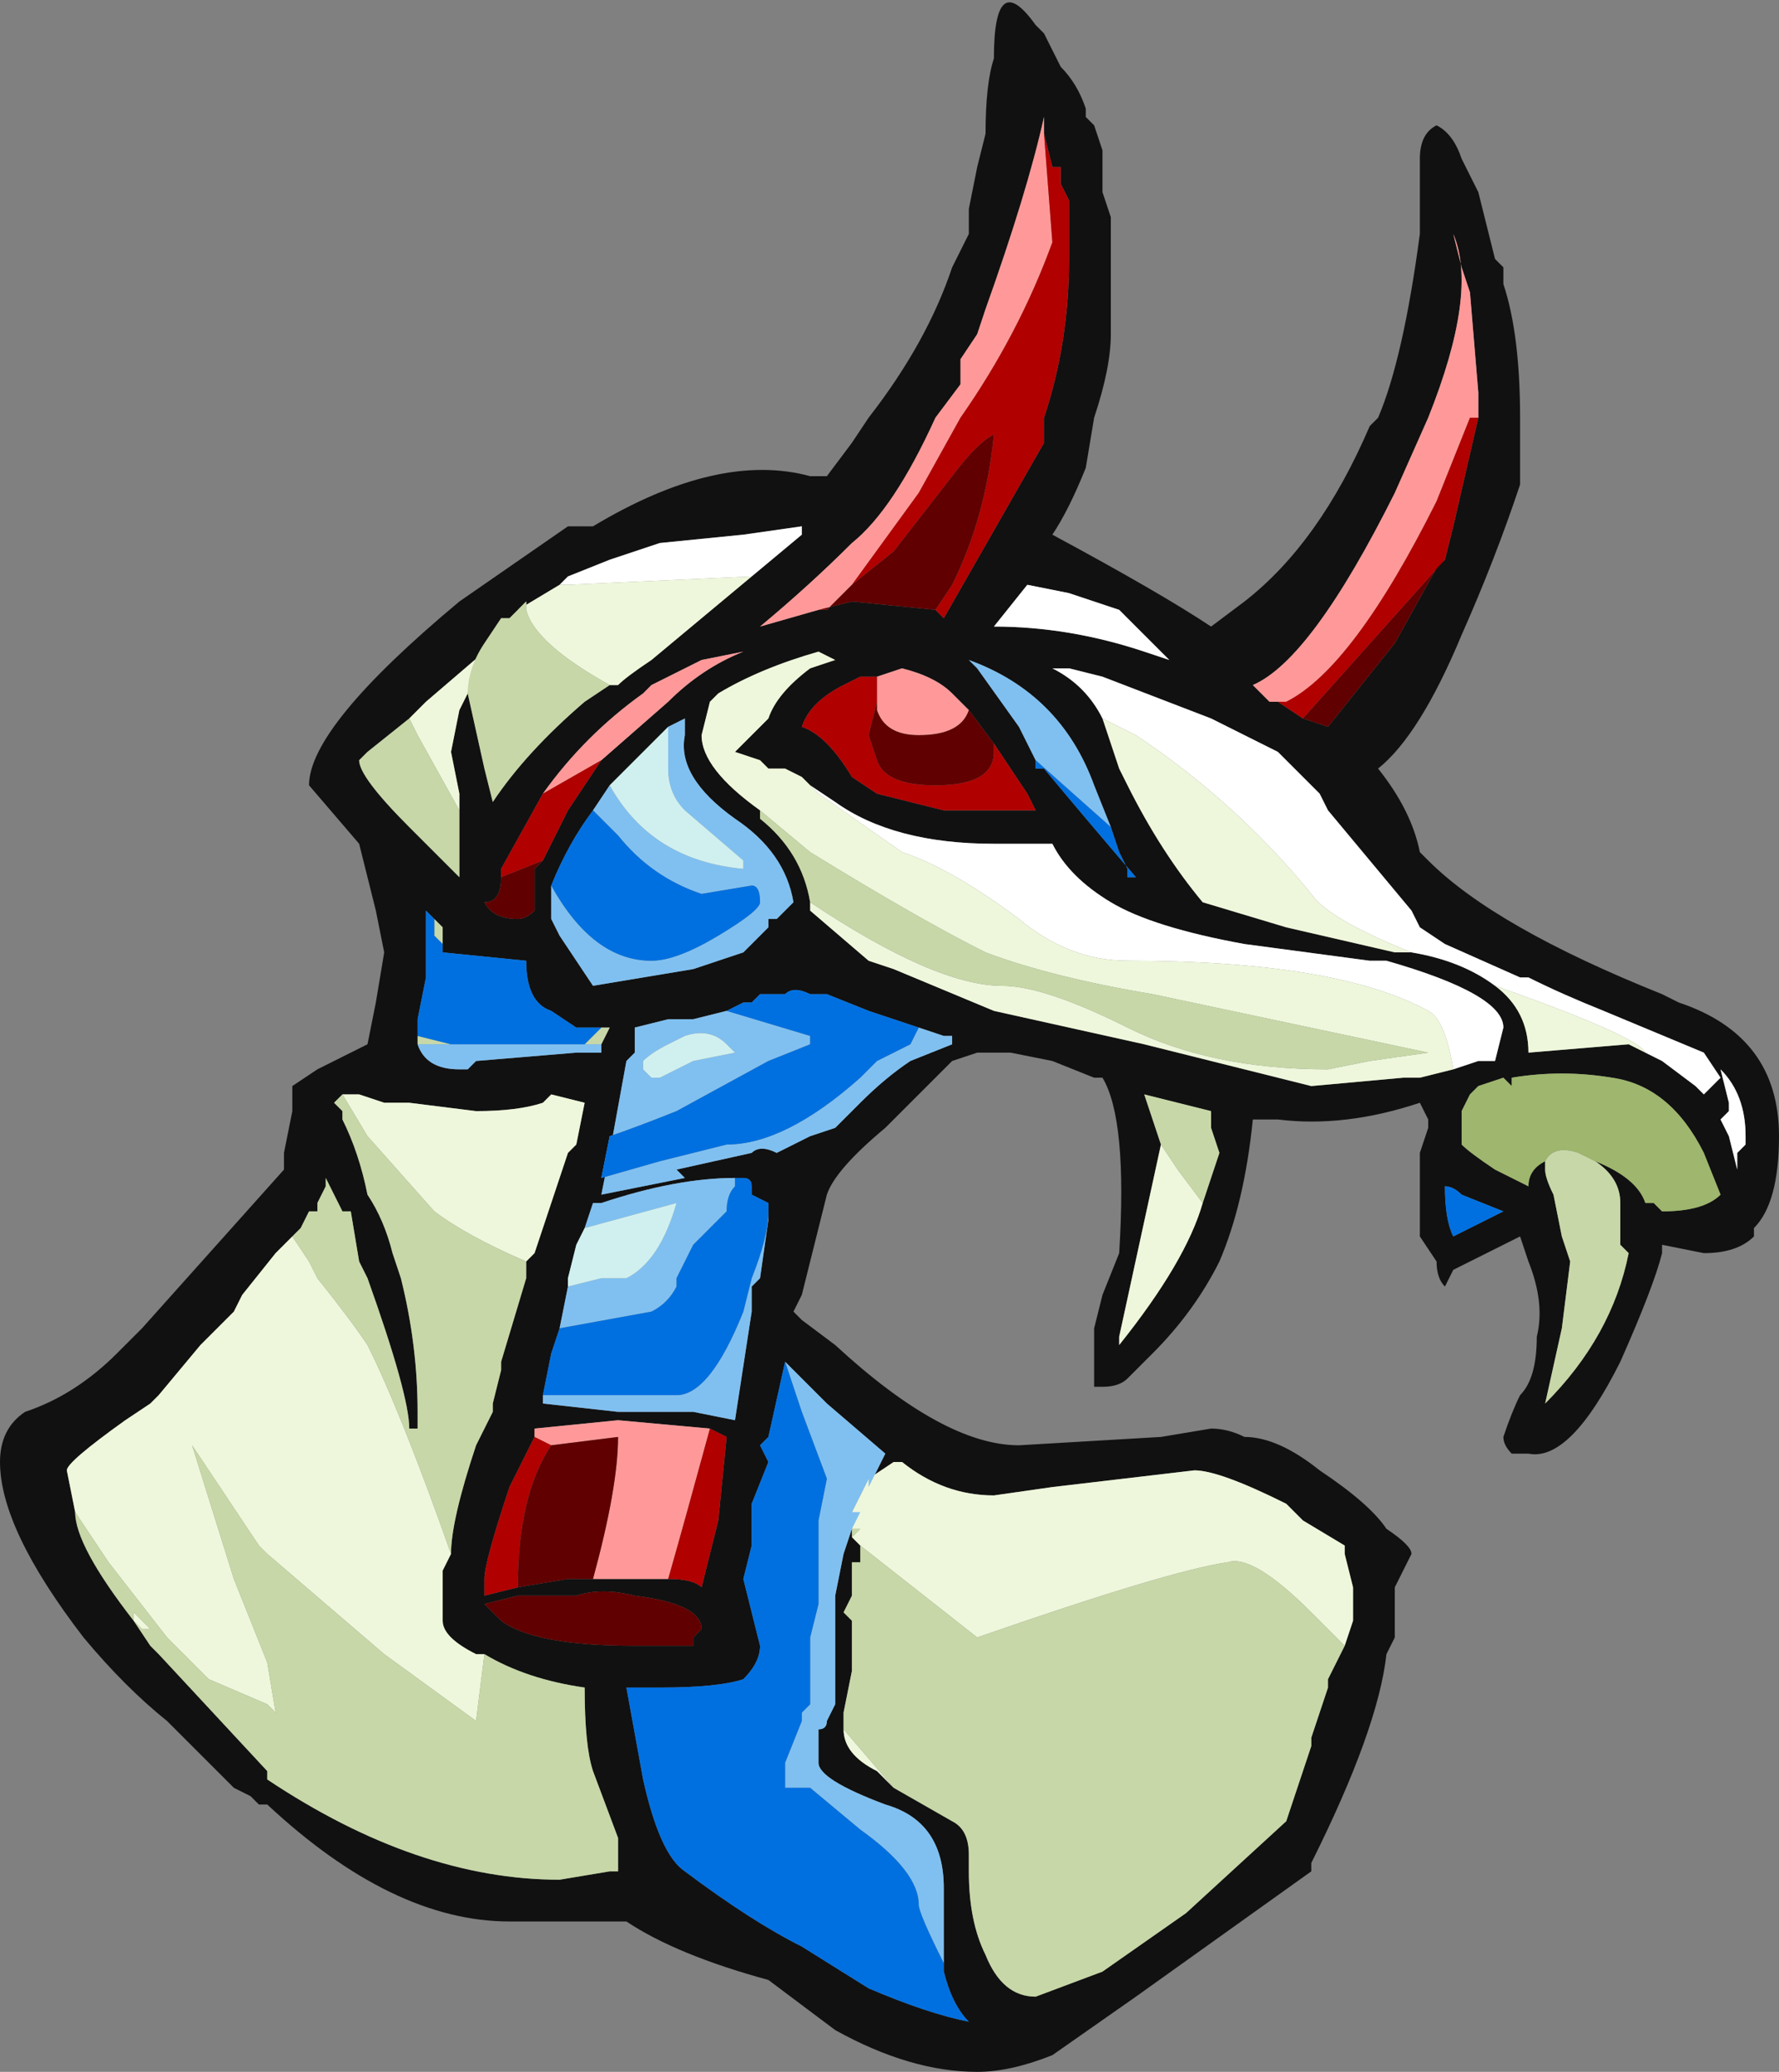 <?xml version="1.0" encoding="UTF-8" standalone="no"?>
<svg xmlns:ffdec="https://www.free-decompiler.com/flash" xmlns:xlink="http://www.w3.org/1999/xlink" ffdec:objectType="frame" height="86.8px" width="74.55px" xmlns="http://www.w3.org/2000/svg">
  <rect width="100%" height="100%" fill="#808080" stroke="none"/>
  <g transform="matrix(1.0, 0.0, 0.0, 1.0, 39.55, 44.8)">
    <use ffdec:characterId="2180" height="12.4" transform="matrix(7.0, 0.0, 0.0, 7.0, -39.55, -44.8)" width="10.65" xlink:href="#shape0"/>
  </g>
  <defs>
    <g id="shape0" transform="matrix(1.0, 0.0, 0.0, 1.0, 5.65, 6.4)">
      <path d="M-3.15 -0.15 L-3.45 -0.15 -3.4 -0.4 -3.35 -0.7 -3.4 -0.95 -3.5 -1.35 -3.8 -1.7 Q-3.8 -2.05 -2.9 -2.8 L-2.25 -3.25 -2.1 -3.25 Q-1.35 -3.7 -0.8 -3.55 L-0.7 -3.55 -0.55 -3.75 -0.45 -3.9 Q-0.1 -4.35 0.05 -4.8 L0.15 -5.0 0.15 -5.15 0.2 -5.4 0.25 -5.6 Q0.25 -5.9 0.3 -6.05 0.3 -6.6 0.55 -6.25 L0.6 -6.2 Q0.65 -6.1 0.7 -6.0 0.8 -5.9 0.85 -5.75 L0.85 -5.7 0.9 -5.65 0.95 -5.5 0.95 -5.25 1.0 -5.1 1.0 -4.4 Q1.0 -4.2 0.9 -3.9 L0.85 -3.6 Q0.75 -3.35 0.65 -3.2 1.3 -2.85 1.6 -2.65 L1.8 -2.8 Q2.25 -3.15 2.55 -3.85 L2.6 -3.9 Q2.75 -4.25 2.85 -5.0 L2.85 -5.25 Q2.85 -5.35 2.85 -5.4 L2.85 -5.45 Q2.85 -5.6 2.95 -5.65 3.05 -5.6 3.1 -5.45 L3.2 -5.25 3.3 -4.85 3.35 -4.8 3.35 -4.7 Q3.45 -4.4 3.45 -3.9 L3.45 -3.5 Q3.3 -3.05 3.1 -2.6 2.85 -2.0 2.6 -1.8 2.8 -1.55 2.85 -1.3 L2.9 -1.25 Q3.3 -0.85 4.3 -0.45 L4.4 -0.4 Q4.7 -0.3 4.85 -0.1 5.0 0.1 5.0 0.4 5.0 0.8 4.85 0.95 L4.85 1.0 Q4.75 1.1 4.55 1.1 L4.3 1.05 4.3 1.1 Q4.25 1.3 4.05 1.75 3.75 2.35 3.5 2.3 L3.4 2.3 Q3.35 2.25 3.35 2.2 3.4 2.05 3.45 1.95 3.55 1.85 3.55 1.6 3.6 1.4 3.5 1.15 L3.45 1.0 3.05 1.2 3.0 1.3 Q2.95 1.25 2.95 1.15 L2.85 1.0 2.85 0.5 2.9 0.35 2.9 0.3 2.85 0.2 Q2.4 0.35 2.0 0.3 L1.85 0.3 Q1.8 0.8 1.65 1.15 1.5 1.45 1.25 1.7 L1.1 1.85 Q1.05 1.9 0.95 1.9 L0.9 1.9 0.9 1.55 0.95 1.35 1.05 1.1 Q1.1 0.3 0.95 0.05 L0.9 0.05 0.65 -0.05 0.4 -0.1 0.2 -0.1 0.05 -0.05 -0.35 0.35 Q-0.65 0.6 -0.7 0.75 L-0.85 1.35 -0.9 1.45 -0.85 1.5 -0.65 1.65 Q0.0 2.25 0.45 2.25 L1.3 2.2 1.6 2.15 Q1.7 2.15 1.8 2.2 2.0 2.2 2.25 2.4 2.55 2.6 2.65 2.75 2.8 2.85 2.8 2.9 L2.7 3.1 2.7 3.4 2.65 3.5 Q2.6 3.95 2.2 4.75 L2.2 4.8 1.15 5.55 0.65 5.9 Q0.4 6.0 0.2 6.0 -0.2 6.0 -0.65 5.75 L-1.05 5.45 Q-1.6 5.3 -1.9 5.1 L-2.6 5.1 Q-3.3 5.1 -4.05 4.4 L-4.1 4.4 -4.15 4.35 -4.25 4.3 -4.65 3.9 Q-4.9 3.7 -5.15 3.4 -5.65 2.75 -5.65 2.35 -5.65 2.15 -5.5 2.05 -5.2 1.95 -4.95 1.7 L-4.8 1.55 -3.95 0.6 -3.95 0.5 -3.9 0.25 -3.9 0.1 -3.75 0.0 -3.45 -0.15 -3.15 -0.15 Q-3.1 0.0 -2.9 0.0 L-2.85 0.0 -2.8 -0.05 -2.2 -0.1 -2.05 -0.1 -2.05 -0.15 -1.85 -0.15 -2.05 -0.15 -2.0 -0.25 -2.05 -0.25 -2.2 -0.25 -2.35 -0.35 Q-2.5 -0.4 -2.5 -0.65 L-3.0 -0.7 -3.0 -0.75 -3.0 -0.85 -3.05 -0.9 -3.1 -0.95 -3.1 -0.55 -3.15 -0.3 -3.15 -0.2 -3.15 -0.15 M0.05 -0.15 L0.05 -0.15 0.05 -0.2 0.0 -0.2 -0.15 -0.25 -0.45 -0.35 -0.7 -0.45 -0.8 -0.45 Q-0.9 -0.5 -0.95 -0.45 L-1.1 -0.45 -1.15 -0.4 -1.2 -0.4 -1.3 -0.35 -1.5 -0.3 -1.65 -0.3 -1.85 -0.25 -1.85 -0.15 -1.85 -0.1 -1.9 -0.05 -2.0 0.5 -2.05 0.75 -1.55 0.65 -1.6 0.6 -1.15 0.5 Q-1.1 0.45 -1.0 0.5 L-0.8 0.4 -0.65 0.35 -0.5 0.2 Q-0.35 0.05 -0.2 -0.05 L0.05 -0.15 M3.2 -3.9 L3.2 -4.05 3.15 -4.65 3.1 -4.8 3.05 -5.0 Q3.2 -4.65 2.9 -3.9 L2.7 -3.45 Q2.2 -2.45 1.85 -2.3 L1.95 -2.2 2.0 -2.2 2.15 -2.1 2.3 -2.05 2.7 -2.55 2.95 -3.0 3.0 -3.05 3.05 -3.25 3.2 -3.9 M0.6 -5.6 L0.6 -5.7 Q0.5 -5.25 0.25 -4.55 L0.2 -4.4 0.1 -4.25 0.1 -4.1 -0.05 -3.9 Q-0.3 -3.35 -0.55 -3.15 -0.8 -2.9 -1.1 -2.65 L-0.75 -2.75 -0.55 -2.8 -0.05 -2.75 0.0 -2.7 0.6 -3.75 0.6 -3.9 Q0.75 -4.35 0.75 -4.85 L0.75 -5.2 0.7 -5.3 0.7 -5.4 0.65 -5.4 0.6 -5.6 M4.3 -0.05 L4.5 0.1 4.55 0.15 4.65 0.05 4.55 -0.1 3.95 -0.35 Q3.7 -0.45 3.5 -0.55 L3.45 -0.55 3.0 -0.75 2.85 -0.85 2.8 -0.95 2.3 -1.55 2.25 -1.65 2.0 -1.9 1.6 -2.1 0.95 -2.35 0.75 -2.4 0.65 -2.4 Q0.85 -2.3 0.95 -2.1 L1.05 -1.8 1.1 -1.7 Q1.3 -1.3 1.55 -1.0 L2.05 -0.85 2.7 -0.7 2.8 -0.7 Q3.1 -0.65 3.3 -0.5 3.5 -0.35 3.5 -0.1 L4.1 -0.15 4.3 -0.05 M0.75 -2.85 L0.5 -2.9 0.3 -2.65 Q0.75 -2.65 1.2 -2.5 L1.35 -2.45 1.05 -2.75 0.75 -2.85 M1.0 -1.45 L0.9 -1.7 Q0.7 -2.25 0.15 -2.45 L0.2 -2.4 0.45 -2.05 0.55 -1.85 0.55 -1.8 0.6 -1.8 Q0.85 -1.5 1.15 -1.15 L1.1 -1.15 1.1 -1.2 1.05 -1.3 1.0 -1.45 M-0.4 -2.35 L-0.5 -2.35 -0.6 -2.3 Q-0.8 -2.2 -0.85 -2.05 -0.7 -2.0 -0.55 -1.75 L-0.4 -1.65 0.0 -1.55 0.55 -1.55 0.5 -1.65 0.3 -1.95 0.15 -2.15 0.05 -2.25 Q-0.05 -2.35 -0.25 -2.4 L-0.4 -2.35 M3.05 0.0 L3.2 -0.05 3.3 -0.05 3.35 -0.25 Q3.35 -0.45 2.65 -0.65 L2.55 -0.65 1.8 -0.75 Q1.25 -0.85 1.0 -1.0 0.75 -1.15 0.65 -1.35 L0.3 -1.35 Q-0.3 -1.35 -0.65 -1.6 L-0.8 -1.7 -0.85 -1.75 -0.95 -1.8 -1.05 -1.8 -1.1 -1.85 -1.25 -1.9 -1.05 -2.1 Q-1.0 -2.25 -0.8 -2.4 L-0.65 -2.45 -0.75 -2.5 Q-1.1 -2.4 -1.35 -2.25 L-1.4 -2.2 -1.45 -2.0 Q-1.45 -1.8 -1.1 -1.55 L-1.1 -1.5 Q-0.85 -1.3 -0.8 -1.0 L-0.8 -0.95 -0.45 -0.65 -0.3 -0.6 0.3 -0.35 1.2 -0.15 2.2 0.1 2.75 0.05 2.85 0.05 3.05 0.0 M-2.9 -1.55 L-2.9 -1.65 -2.95 -1.9 -2.9 -2.15 -2.85 -2.25 Q-2.8 -2.45 -2.75 -2.5 L-3.1 -2.2 -3.2 -2.1 -3.45 -1.9 -3.5 -1.85 Q-3.5 -1.75 -3.2 -1.45 L-2.9 -1.15 -2.9 -1.55 M-1.15 -2.95 L-0.85 -3.2 -0.85 -3.25 -1.2 -3.2 -1.7 -3.15 -2.0 -3.05 -2.25 -2.95 -2.3 -2.9 -2.55 -2.75 -2.6 -2.7 -2.65 -2.7 -2.75 -2.55 Q-2.85 -2.4 -2.85 -2.25 L-2.75 -1.8 -2.7 -1.6 Q-2.5 -1.9 -2.15 -2.2 L-2.0 -2.3 -1.95 -2.3 Q-1.9 -2.35 -1.75 -2.45 L-1.15 -2.95 M-2.05 -1.85 L-1.65 -2.2 Q-1.45 -2.4 -1.2 -2.5 L-1.45 -2.45 -1.75 -2.3 -1.8 -2.25 Q-2.15 -2.0 -2.4 -1.65 L-2.65 -1.2 -2.65 -1.15 Q-2.65 -1.0 -2.75 -1.0 -2.7 -0.9 -2.55 -0.9 -2.5 -0.9 -2.45 -0.95 L-2.45 -1.2 -2.4 -1.25 -2.25 -1.55 -2.05 -1.85 M-2.35 -1.1 L-2.35 -0.9 -2.3 -0.8 -2.1 -0.5 -1.5 -0.6 -1.2 -0.7 -1.05 -0.85 -1.05 -0.9 -1.0 -0.9 -0.9 -1.0 Q-0.95 -1.3 -1.25 -1.5 -1.6 -1.75 -1.55 -2.0 L-1.55 -2.1 -1.65 -2.05 -2.0 -1.7 -2.1 -1.55 Q-2.25 -1.35 -2.35 -1.1 M-1.25 0.65 Q-1.6 0.65 -2.05 0.8 L-2.1 0.8 -2.15 0.95 -2.2 1.05 -2.25 1.25 -2.25 1.3 -2.3 1.55 -2.35 1.7 -2.4 1.95 -2.4 2.0 -1.95 2.05 -1.5 2.05 -1.25 2.1 -1.15 1.45 -1.15 1.3 -1.1 1.25 -1.05 0.9 -1.05 0.85 -1.05 0.8 -1.15 0.75 -1.15 0.7 Q-1.15 0.65 -1.2 0.65 L-1.25 0.65 M-0.95 1.75 L-1.05 2.2 -1.1 2.25 -1.05 2.35 -1.15 2.6 -1.15 2.85 -1.2 3.05 -1.1 3.45 Q-1.1 3.55 -1.2 3.65 -1.35 3.7 -1.7 3.7 L-1.9 3.7 -1.8 4.25 Q-1.7 4.7 -1.55 4.8 -1.15 5.1 -0.85 5.25 L-0.45 5.5 Q-0.1 5.65 0.15 5.7 0.05 5.6 0.0 5.4 L0.0 5.35 0.0 4.9 Q0.0 4.5 -0.35 4.4 -0.75 4.25 -0.75 4.15 L-0.75 3.95 Q-0.7 3.95 -0.7 3.9 L-0.65 3.8 -0.65 3.15 -0.6 2.9 -0.55 2.75 -0.5 2.65 -0.55 2.65 -0.55 2.75 -0.55 2.8 -0.5 2.85 -0.5 2.95 -0.55 2.95 -0.55 3.15 -0.6 3.25 -0.55 3.3 -0.55 3.6 -0.6 3.85 -0.6 3.95 Q-0.6 4.1 -0.4 4.2 -0.35 4.25 -0.3 4.3 L0.05 4.5 Q0.15 4.55 0.15 4.7 L0.15 4.8 Q0.15 5.1 0.25 5.3 0.35 5.55 0.55 5.55 L0.95 5.4 1.45 5.05 2.05 4.5 2.2 4.05 2.2 4.0 2.3 3.7 2.3 3.65 2.4 3.45 2.45 3.3 2.45 3.1 2.4 2.9 2.4 2.85 2.15 2.7 2.05 2.6 Q1.65 2.4 1.5 2.4 L0.65 2.5 0.3 2.55 Q0.0 2.55 -0.25 2.35 L-0.3 2.35 -0.45 2.45 -0.45 2.5 -0.35 2.3 -0.7 2.0 -0.95 1.75 M-2.5 1.15 L-2.45 1.1 -2.25 0.5 -2.2 0.45 -2.15 0.2 -2.35 0.15 -2.4 0.2 Q-2.55 0.25 -2.8 0.25 L-3.2 0.2 -3.35 0.2 -3.5 0.15 -3.6 0.15 -3.65 0.2 -3.6 0.25 -3.6 0.3 Q-3.5 0.5 -3.45 0.75 -3.35 0.9 -3.3 1.1 L-3.25 1.25 Q-3.15 1.65 -3.15 2.05 L-3.15 2.15 -3.2 2.15 Q-3.2 1.95 -3.45 1.25 L-3.5 1.15 -3.55 0.85 -3.6 0.85 -3.7 0.65 -3.7 0.7 -3.75 0.8 -3.75 0.85 -3.8 0.85 -3.85 0.95 -3.9 1.0 -4.0 1.1 -4.2 1.35 -4.25 1.45 -4.45 1.65 -4.7 1.95 -4.75 2.0 -4.9 2.1 Q-5.25 2.35 -5.25 2.4 L-5.2 2.65 Q-5.2 2.85 -4.85 3.3 L-4.75 3.45 -4.7 3.5 -4.05 4.2 -4.05 4.25 Q-3.15 4.85 -2.3 4.85 L-2.0 4.8 -1.95 4.8 -1.95 4.6 -2.1 4.2 Q-2.15 4.05 -2.15 3.7 -2.5 3.65 -2.75 3.5 L-2.8 3.5 Q-3.0 3.4 -3.0 3.3 L-3.0 3.0 -2.95 2.9 Q-2.95 2.7 -2.8 2.25 L-2.7 2.05 -2.7 2.0 -2.65 1.8 -2.65 1.75 -2.5 1.25 -2.5 1.15 M-1.4 2.15 L-1.95 2.1 -2.45 2.15 -2.45 2.2 -2.6 2.5 Q-2.75 2.95 -2.75 3.05 L-2.75 3.15 -2.55 3.1 -2.25 3.05 -2.1 3.05 -1.65 3.05 Q-1.5 3.05 -1.45 3.1 L-1.35 2.7 -1.3 2.2 -1.4 2.15 M-2.65 3.3 Q-2.45 3.45 -1.85 3.45 L-1.5 3.45 -1.5 3.4 -1.45 3.35 Q-1.45 3.2 -1.85 3.15 -2.05 3.1 -2.2 3.15 L-2.55 3.15 -2.75 3.2 -2.65 3.3 M-1.0 2.9 L-1.0 2.9 M4.65 0.3 L4.7 0.4 4.75 0.6 4.75 0.5 4.8 0.45 4.8 0.4 Q4.8 0.15 4.65 0.0 L4.7 0.2 4.7 0.25 4.65 0.3 M3.9 0.55 Q4.15 0.65 4.2 0.8 L4.25 0.8 4.3 0.85 Q4.55 0.85 4.65 0.75 L4.55 0.5 Q4.35 0.1 4.0 0.05 3.7 0.0 3.4 0.05 L3.4 0.1 3.35 0.05 3.2 0.1 3.15 0.15 3.1 0.25 3.1 0.45 Q3.15 0.5 3.3 0.6 L3.5 0.7 Q3.5 0.6 3.6 0.55 L3.6 0.6 Q3.6 0.65 3.65 0.75 L3.7 1.0 3.75 1.15 3.7 1.55 3.6 2.0 Q4.0 1.6 4.1 1.1 L4.05 1.05 4.05 0.8 Q4.05 0.65 3.9 0.55 M3.0 0.7 Q3.0 0.9 3.05 1.0 L3.35 0.85 3.1 0.75 Q3.05 0.7 3.0 0.7 M3.0 1.25 L3.0 1.25 M1.55 0.8 L1.65 0.5 1.6 0.35 1.6 0.25 1.2 0.15 1.3 0.45 1.05 1.6 1.05 1.65 Q1.45 1.15 1.55 0.8" fill="#111111" fill-rule="evenodd" stroke="none"/>
      <path d="M0.95 -2.1 Q0.85 -2.3 0.65 -2.4 L0.75 -2.4 0.95 -2.35 1.6 -2.1 2.0 -1.9 2.25 -1.65 2.3 -1.55 2.8 -0.95 2.85 -0.85 3.0 -0.75 3.45 -0.55 3.5 -0.55 Q3.7 -0.45 3.95 -0.35 L4.55 -0.1 4.65 0.05 4.55 0.15 4.5 0.1 4.3 -0.05 4.2 -0.1 Q4.15 -0.2 3.3 -0.5 3.1 -0.65 2.8 -0.7 2.3 -0.9 2.2 -1.05 1.75 -1.6 1.15 -2.0 1.05 -2.05 0.95 -2.1 M0.75 -2.85 L1.05 -2.75 1.35 -2.45 1.2 -2.5 Q0.75 -2.65 0.3 -2.65 L0.5 -2.9 0.75 -2.85 M-0.85 -1.75 L-0.8 -1.7 -0.65 -1.6 Q-0.3 -1.35 0.3 -1.35 L0.65 -1.35 Q0.75 -1.15 1.0 -1.0 1.25 -0.85 1.8 -0.75 L2.55 -0.65 2.65 -0.65 Q3.35 -0.45 3.35 -0.25 L3.3 -0.05 3.2 -0.05 3.05 0.0 Q3.0 -0.3 2.9 -0.35 2.35 -0.65 1.1 -0.65 0.75 -0.65 0.45 -0.9 0.05 -1.2 -0.25 -1.3 L-0.75 -1.65 -0.85 -1.75 M-2.3 -2.9 L-2.25 -2.95 -2.0 -3.05 -1.7 -3.15 -1.2 -3.2 -0.85 -3.25 -0.85 -3.2 -1.15 -2.95 -2.25 -2.9 -2.3 -2.9 M4.65 0.3 L4.7 0.25 4.7 0.2 4.65 0.0 Q4.8 0.15 4.8 0.4 L4.8 0.45 4.75 0.5 4.75 0.6 4.7 0.4 4.65 0.3" fill="#ffffff" fill-rule="evenodd" stroke="none"/>
      <path d="M4.3 -0.05 L4.1 -0.15 3.5 -0.1 Q3.5 -0.35 3.3 -0.5 4.15 -0.2 4.2 -0.1 L4.3 -0.05 M2.8 -0.7 L2.7 -0.7 2.05 -0.85 1.55 -1.0 Q1.3 -1.3 1.1 -1.7 L1.05 -1.8 0.95 -2.1 Q1.05 -2.05 1.15 -2.0 1.75 -1.6 2.2 -1.05 2.3 -0.9 2.8 -0.7 M-0.85 -1.75 L-0.75 -1.65 -0.25 -1.3 Q0.05 -1.2 0.45 -0.9 0.75 -0.65 1.1 -0.65 2.35 -0.65 2.9 -0.35 3.0 -0.3 3.05 0.0 L2.85 0.05 2.75 0.05 2.2 0.1 1.2 -0.15 0.3 -0.35 -0.3 -0.6 -0.45 -0.65 -0.8 -0.95 -0.8 -1.0 Q-0.05 -0.5 0.35 -0.5 0.6 -0.5 1.1 -0.25 1.6 0.0 2.3 0.0 L2.55 -0.05 2.9 -0.1 1.25 -0.45 Q0.65 -0.55 0.25 -0.7 -0.15 -0.9 -0.8 -1.3 L-1.1 -1.55 Q-1.45 -1.8 -1.45 -2.0 L-1.4 -2.2 -1.35 -2.25 Q-1.1 -2.4 -0.75 -2.5 L-0.65 -2.45 -0.8 -2.4 Q-1.0 -2.25 -1.05 -2.1 L-1.25 -1.9 -1.1 -1.85 -1.05 -1.8 -0.95 -1.8 -0.85 -1.75 M-3.2 -2.1 L-3.1 -2.2 -2.75 -2.5 Q-2.8 -2.45 -2.85 -2.25 L-2.9 -2.15 -2.95 -1.9 -2.9 -1.65 -2.9 -1.55 -3.15 -2.0 -3.2 -2.1 M-2.3 -2.9 L-2.25 -2.9 -1.15 -2.95 -1.75 -2.45 Q-1.9 -2.35 -1.95 -2.3 L-2.0 -2.3 Q-2.45 -2.55 -2.5 -2.75 L-2.5 -2.8 -2.55 -2.75 -2.3 -2.9 M-0.45 2.45 L-0.3 2.35 -0.25 2.35 Q0.0 2.55 0.3 2.55 L0.65 2.5 1.5 2.4 Q1.65 2.4 2.05 2.6 L2.15 2.7 2.4 2.85 2.4 2.9 2.45 3.1 2.45 3.3 2.4 3.45 2.2 3.25 Q1.85 2.9 1.7 2.95 1.35 3.0 0.2 3.4 L-0.5 2.85 -0.55 2.8 -0.5 2.75 -0.55 2.75 -0.55 2.65 -0.45 2.45 M-0.3 4.3 Q-0.35 4.25 -0.4 4.2 -0.6 4.1 -0.6 3.95 L-0.3 4.3 M-3.6 0.15 L-3.5 0.15 -3.35 0.2 -3.2 0.2 -2.8 0.25 Q-2.55 0.25 -2.4 0.2 L-2.35 0.15 -2.15 0.2 -2.2 0.45 -2.25 0.5 -2.45 1.1 -2.5 1.15 Q-2.85 1.0 -3.05 0.85 L-3.45 0.4 -3.6 0.15 M-2.95 2.9 L-3.0 3.0 -3.0 3.3 Q-3.0 3.4 -2.8 3.5 L-2.75 3.5 -2.8 3.9 -3.35 3.5 -4.05 2.9 -4.1 2.85 -4.5 2.25 -4.25 3.05 -4.05 3.55 -4.0 3.85 -4.05 3.8 -4.4 3.65 -4.65 3.4 -5.0 2.95 -5.2 2.65 -5.25 2.4 Q-5.25 2.35 -4.9 2.1 L-4.75 2.0 -4.7 1.95 -4.45 1.65 -4.25 1.45 -4.2 1.35 -4.0 1.1 -3.9 1.0 -3.8 1.15 -3.75 1.25 Q-3.55 1.5 -3.45 1.65 -3.25 2.05 -2.95 2.9 M-4.85 3.3 L-4.85 3.25 -4.75 3.35 -4.8 3.35 -4.85 3.3 M-4.6 2.05 L-4.6 2.05 M1.3 0.45 L1.4 0.6 1.55 0.8 Q1.45 1.15 1.05 1.65 L1.05 1.6 1.3 0.45" fill="#eef7db" fill-rule="evenodd" stroke="none"/>
      <path d="M-2.05 -0.15 L-2.15 -0.15 -2.05 -0.25 -2.0 -0.25 -2.05 -0.15 M-2.95 -0.15 L-3.15 -0.15 -3.15 -0.2 -2.95 -0.15 M-3.05 -0.9 L-3.0 -0.85 -3.0 -0.75 -3.05 -0.8 -3.05 -0.9 M-0.8 -1.0 Q-0.85 -1.3 -1.1 -1.5 L-1.1 -1.55 -0.8 -1.3 Q-0.15 -0.9 0.25 -0.7 0.65 -0.55 1.25 -0.45 L2.9 -0.1 2.55 -0.05 2.3 0.0 Q1.6 0.0 1.1 -0.25 0.6 -0.5 0.35 -0.5 -0.05 -0.5 -0.8 -1.0 M-3.2 -2.1 L-3.15 -2.0 -2.9 -1.55 -2.9 -1.15 -3.2 -1.45 Q-3.5 -1.75 -3.5 -1.85 L-3.45 -1.9 -3.2 -2.1 M-2.0 -2.3 L-2.15 -2.2 Q-2.5 -1.9 -2.7 -1.6 L-2.75 -1.8 -2.85 -2.25 Q-2.85 -2.4 -2.75 -2.55 L-2.65 -2.7 -2.6 -2.7 -2.55 -2.75 -2.5 -2.8 -2.5 -2.75 Q-2.45 -2.55 -2.0 -2.3 M2.4 3.45 L2.3 3.65 2.3 3.7 2.2 4.0 2.2 4.05 2.05 4.5 1.45 5.05 0.95 5.4 0.55 5.55 Q0.35 5.55 0.25 5.3 0.15 5.1 0.15 4.8 L0.15 4.7 Q0.15 4.55 0.05 4.5 L-0.3 4.3 -0.6 3.95 -0.6 3.85 -0.55 3.6 -0.55 3.3 -0.6 3.25 -0.55 3.15 -0.55 2.95 -0.5 2.95 -0.5 2.85 0.2 3.4 Q1.35 3.0 1.7 2.95 1.85 2.9 2.2 3.25 L2.4 3.45 M-0.55 2.8 L-0.55 2.75 -0.5 2.75 -0.55 2.8 M-3.6 0.15 L-3.45 0.4 -3.05 0.85 Q-2.85 1.0 -2.5 1.15 L-2.5 1.25 -2.65 1.75 -2.65 1.8 -2.7 2.0 -2.7 2.05 -2.8 2.25 Q-2.95 2.7 -2.95 2.9 -3.25 2.05 -3.45 1.65 -3.55 1.5 -3.75 1.25 L-3.8 1.15 -3.9 1.0 -3.85 0.95 -3.8 0.85 -3.75 0.85 -3.75 0.8 -3.7 0.7 -3.7 0.65 -3.6 0.85 -3.55 0.85 -3.5 1.15 -3.45 1.25 Q-3.2 1.95 -3.2 2.15 L-3.15 2.15 -3.15 2.05 Q-3.15 1.65 -3.25 1.25 L-3.3 1.1 Q-3.35 0.9 -3.45 0.75 -3.5 0.5 -3.6 0.3 L-3.6 0.25 -3.65 0.2 -3.6 0.15 M-2.75 3.5 Q-2.5 3.65 -2.15 3.7 -2.15 4.05 -2.1 4.2 L-1.95 4.6 -1.95 4.8 -2.0 4.8 -2.3 4.85 Q-3.15 4.85 -4.05 4.25 L-4.05 4.2 -4.7 3.5 -4.75 3.45 -4.85 3.3 Q-5.2 2.85 -5.2 2.65 L-5.0 2.95 -4.65 3.4 -4.4 3.65 -4.05 3.8 -4.0 3.85 -4.05 3.55 -4.25 3.05 -4.5 2.25 -4.1 2.85 -4.05 2.9 -3.35 3.5 -2.8 3.9 -2.75 3.5 M-4.6 2.05 L-4.6 2.05 M-4.85 3.3 L-4.8 3.35 -4.75 3.35 -4.85 3.25 -4.85 3.3 M3.6 0.55 Q3.65 0.45 3.8 0.5 L3.9 0.55 Q4.05 0.65 4.05 0.8 L4.05 1.05 4.1 1.1 Q4.0 1.6 3.6 2.0 L3.7 1.55 3.75 1.15 3.7 1.0 3.65 0.75 Q3.6 0.65 3.6 0.6 L3.6 0.55 M1.3 0.45 L1.2 0.15 1.6 0.25 1.6 0.35 1.65 0.5 1.55 0.8 1.4 0.6 1.3 0.45" fill="#c7d7a8" fill-rule="evenodd" stroke="none"/>
      <path d="M-2.95 -0.15 L-2.15 -0.15 -2.95 -0.15 M3.6 0.55 Q3.5 0.6 3.5 0.7 L3.3 0.6 Q3.15 0.5 3.1 0.45 L3.1 0.25 3.15 0.15 3.2 0.1 3.35 0.05 3.4 0.1 3.4 0.05 Q3.7 0.0 4.0 0.05 4.35 0.1 4.55 0.5 L4.65 0.75 Q4.55 0.85 4.3 0.85 L4.25 0.8 4.2 0.8 Q4.15 0.65 3.9 0.55 L3.8 0.5 Q3.65 0.45 3.6 0.55" fill="#9eb66d" fill-rule="evenodd" stroke="none"/>
      <path d="M2.0 -2.2 L1.95 -2.2 1.85 -2.3 Q2.2 -2.45 2.7 -3.45 L2.9 -3.9 Q3.2 -4.65 3.05 -5.0 L3.1 -4.8 3.15 -4.65 3.2 -4.05 3.2 -3.9 3.15 -3.9 2.95 -3.4 Q2.45 -2.4 2.05 -2.2 L2.0 -2.2 M-0.75 -2.75 L-1.1 -2.65 Q-0.8 -2.9 -0.55 -3.15 -0.3 -3.35 -0.05 -3.9 L0.1 -4.1 0.1 -4.25 0.2 -4.4 0.25 -4.55 Q0.5 -5.25 0.6 -5.7 L0.6 -5.6 0.65 -4.95 Q0.45 -4.4 0.1 -3.9 L-0.15 -3.45 -0.55 -2.9 -0.7 -2.75 -0.75 -2.75 M-0.4 -2.15 L-0.4 -2.35 -0.25 -2.4 Q-0.05 -2.35 0.05 -2.25 L0.15 -2.15 Q0.1 -2.0 -0.15 -2.0 -0.35 -2.0 -0.4 -2.15 M-2.4 -1.65 Q-2.15 -2.0 -1.8 -2.25 L-1.75 -2.3 -1.45 -2.45 -1.2 -2.5 Q-1.45 -2.4 -1.65 -2.2 L-2.05 -1.85 -2.4 -1.65 M-2.45 2.2 L-2.45 2.15 -1.95 2.1 -1.4 2.15 Q-1.55 2.7 -1.65 3.05 L-2.1 3.05 Q-1.95 2.5 -1.95 2.2 L-2.35 2.25 -2.45 2.2" fill="#ff9999" fill-rule="evenodd" stroke="none"/>
      <path d="M2.0 -2.2 L2.05 -2.2 Q2.45 -2.4 2.95 -3.4 L3.15 -3.9 3.2 -3.9 3.05 -3.25 3.0 -3.05 2.15 -2.1 2.0 -2.2 M-0.55 -2.9 L-0.15 -3.45 0.1 -3.9 Q0.45 -4.4 0.65 -4.95 L0.6 -5.6 0.65 -5.4 0.7 -5.4 0.7 -5.3 0.75 -5.2 0.75 -4.85 Q0.75 -4.35 0.6 -3.9 L0.6 -3.75 0.0 -2.7 -0.05 -2.75 0.05 -2.9 Q0.25 -3.3 0.3 -3.8 0.2 -3.75 0.05 -3.55 L-0.3 -3.1 -0.55 -2.9 M-0.4 -2.15 L-0.4 -2.2 -0.45 -2.0 -0.4 -1.85 Q-0.35 -1.7 -0.05 -1.7 0.3 -1.7 0.3 -1.9 L0.3 -1.95 0.5 -1.65 0.55 -1.55 0.0 -1.55 -0.4 -1.65 -0.55 -1.75 Q-0.7 -2.0 -0.85 -2.05 -0.8 -2.2 -0.6 -2.3 L-0.5 -2.35 -0.4 -2.35 -0.4 -2.15 M-2.4 -1.65 L-2.05 -1.85 -2.25 -1.55 -2.4 -1.25 -2.65 -1.15 -2.65 -1.2 -2.4 -1.65 M-2.45 2.2 L-2.35 2.25 Q-2.55 2.55 -2.55 3.1 L-2.75 3.15 -2.75 3.05 Q-2.75 2.95 -2.6 2.5 L-2.45 2.2 M-1.65 3.05 Q-1.55 2.7 -1.4 2.15 L-1.3 2.2 -1.35 2.7 -1.45 3.1 Q-1.5 3.05 -1.65 3.05" fill="#b00000" fill-rule="evenodd" stroke="none"/>
      <path d="M3.0 -3.05 L2.95 -3.0 2.7 -2.55 2.3 -2.05 2.15 -2.1 3.0 -3.05 M-0.75 -2.75 L-0.7 -2.75 -0.55 -2.9 -0.3 -3.1 0.05 -3.55 Q0.2 -3.75 0.3 -3.8 0.25 -3.3 0.05 -2.9 L-0.05 -2.75 -0.55 -2.8 -0.75 -2.75 M0.3 -1.95 L0.3 -1.9 Q0.3 -1.7 -0.05 -1.7 -0.35 -1.7 -0.4 -1.85 L-0.45 -2.0 -0.4 -2.2 -0.4 -2.15 Q-0.35 -2.0 -0.15 -2.0 0.1 -2.0 0.15 -2.15 L0.3 -1.95 M-2.4 -1.25 L-2.45 -1.2 -2.45 -0.95 Q-2.5 -0.9 -2.55 -0.9 -2.7 -0.9 -2.75 -1.0 -2.65 -1.0 -2.65 -1.15 L-2.4 -1.25 M-2.35 2.25 L-1.95 2.2 Q-1.95 2.5 -2.1 3.05 L-2.25 3.05 -2.55 3.1 Q-2.55 2.55 -2.35 2.25 M-2.65 3.3 L-2.75 3.2 -2.55 3.15 -2.2 3.15 Q-2.05 3.1 -1.85 3.15 -1.45 3.2 -1.45 3.35 L-1.5 3.4 -1.5 3.45 -1.85 3.45 Q-2.45 3.45 -2.65 3.3" fill="#600000" fill-rule="evenodd" stroke="none"/>
      <path d="M-3.15 -0.15 L-2.95 -0.15 -2.15 -0.15 -2.05 -0.15 -2.05 -0.1 -2.2 -0.1 -2.8 -0.05 -2.85 0.0 -2.9 0.0 Q-3.1 0.0 -3.15 -0.15 M-1.85 -0.15 L-1.65 -0.15 -1.85 -0.15 -1.85 -0.25 -1.65 -0.3 -1.5 -0.3 -1.3 -0.35 -0.8 -0.2 -0.8 -0.15 -1.3 -0.15 -0.8 -0.15 -1.05 -0.05 -1.6 0.25 Q-1.85 0.35 -2.0 0.4 L-2.05 0.65 -1.7 0.55 -1.3 0.45 Q-0.95 0.45 -0.5 0.05 L-0.4 -0.05 -0.2 -0.15 0.05 -0.15 -0.2 -0.15 -0.15 -0.25 0.0 -0.2 0.05 -0.2 0.05 -0.15 -0.2 -0.05 Q-0.35 0.05 -0.5 0.2 L-0.65 0.35 -0.8 0.4 -1.0 0.5 Q-1.1 0.45 -1.15 0.5 L-1.6 0.6 -1.55 0.65 -2.05 0.75 -2.0 0.5 -1.9 -0.05 -1.85 -0.1 -1.85 -0.15 M0.55 -1.85 L0.45 -2.05 0.2 -2.4 0.15 -2.45 Q0.7 -2.25 0.9 -1.7 L1.0 -1.45 0.55 -1.85 M-1.65 -2.05 L-1.55 -2.1 -1.55 -2.0 Q-1.6 -1.75 -1.25 -1.5 -0.95 -1.3 -0.9 -1.0 L-1.0 -0.9 -1.05 -0.9 -1.05 -0.85 -1.2 -0.7 -1.5 -0.6 -2.1 -0.5 -2.3 -0.8 -2.35 -0.9 -2.35 -1.1 Q-2.1 -0.65 -1.75 -0.65 -1.6 -0.65 -1.35 -0.8 -1.1 -0.95 -1.1 -1.0 -1.1 -1.1 -1.15 -1.1 L-1.45 -1.05 Q-1.75 -1.15 -1.95 -1.4 L-2.1 -1.55 -2.0 -1.7 Q-1.75 -1.25 -1.2 -1.2 L-1.2 -1.25 -1.55 -1.55 Q-1.65 -1.65 -1.65 -1.8 L-1.65 -2.05 M-1.65 -0.15 Q-1.75 -0.1 -1.8 -0.05 L-1.8 0.0 -1.75 0.05 -1.7 0.05 -1.5 -0.05 -1.25 -0.1 -1.3 -0.15 Q-1.4 -0.25 -1.55 -0.2 L-1.65 -0.15 M-1.25 0.65 L-1.25 0.7 Q-1.3 0.75 -1.3 0.85 L-1.5 1.05 -1.6 1.25 -1.6 1.3 Q-1.65 1.4 -1.75 1.45 L-2.3 1.55 -2.25 1.3 -2.05 1.25 -1.9 1.25 Q-1.7 1.15 -1.6 0.8 L-2.15 0.95 -2.1 0.8 -2.05 0.8 Q-1.6 0.65 -1.25 0.65 M-2.4 1.95 L-1.6 1.95 Q-1.4 1.95 -1.2 1.45 L-1.15 1.25 Q-1.05 1.0 -1.05 0.85 L-1.05 0.9 -1.1 1.25 -1.15 1.3 -1.15 1.45 -1.25 2.1 -1.5 2.05 -1.95 2.05 -2.4 2.0 -2.4 1.95 M0.0 5.35 Q-0.15 5.05 -0.15 5.0 -0.15 4.8 -0.5 4.55 L-0.8 4.3 -0.95 4.3 -0.95 4.15 -0.85 3.9 -0.85 3.85 -0.8 3.8 -0.8 3.4 -0.75 3.2 -0.75 2.7 -0.7 2.45 -0.85 2.05 -0.95 1.75 -0.7 2.0 -0.35 2.3 -0.45 2.5 -0.45 2.45 -0.55 2.65 -0.5 2.65 -0.55 2.75 -0.6 2.9 -0.65 3.15 -0.65 3.8 -0.7 3.9 Q-0.7 3.95 -0.75 3.95 L-0.75 4.15 Q-0.75 4.25 -0.35 4.4 0.0 4.5 0.0 4.9 L0.0 5.35" fill="#80c0f0" fill-rule="evenodd" stroke="none"/>
      <path d="M-1.65 -0.15 L-1.3 -0.15 -1.65 -0.15 -1.55 -0.2 Q-1.4 -0.25 -1.3 -0.15 L-1.25 -0.1 -1.5 -0.05 -1.7 0.05 -1.75 0.05 -1.8 0.0 -1.8 -0.05 Q-1.75 -0.1 -1.65 -0.15 M-1.65 -2.05 L-1.65 -1.8 Q-1.65 -1.65 -1.55 -1.55 L-1.2 -1.25 -1.2 -1.2 Q-1.75 -1.25 -2.0 -1.7 L-1.65 -2.05 M-2.15 0.95 L-1.6 0.8 Q-1.7 1.15 -1.9 1.25 L-2.05 1.25 -2.25 1.3 -2.25 1.25 -2.2 1.05 -2.15 0.95" fill="#d0f0f0" fill-rule="evenodd" stroke="none"/>
      <path d="M-0.8 -0.15 L-0.2 -0.15 -0.8 -0.15 -0.8 -0.2 -1.3 -0.35 -1.2 -0.4 -1.15 -0.4 -1.1 -0.45 -0.95 -0.45 Q-0.9 -0.5 -0.8 -0.45 L-0.7 -0.45 -0.45 -0.35 -0.15 -0.25 -0.2 -0.15 -0.4 -0.05 -0.5 0.05 Q-0.95 0.45 -1.3 0.45 L-1.7 0.55 -2.05 0.65 -2.0 0.4 Q-1.85 0.35 -1.6 0.25 L-1.05 -0.05 -0.8 -0.15 M-2.15 -0.15 L-2.95 -0.15 -3.15 -0.2 -3.15 -0.3 -3.1 -0.55 -3.1 -0.95 -3.05 -0.9 -3.05 -0.8 -3.0 -0.75 -3.0 -0.7 -2.5 -0.65 Q-2.5 -0.4 -2.35 -0.35 L-2.2 -0.25 -2.05 -0.25 -2.15 -0.15 M0.55 -1.85 L1.0 -1.45 1.05 -1.3 1.1 -1.2 1.1 -1.15 1.15 -1.15 Q0.85 -1.5 0.6 -1.8 L0.55 -1.8 0.55 -1.85 M-2.1 -1.55 L-1.95 -1.4 Q-1.75 -1.15 -1.45 -1.05 L-1.15 -1.1 Q-1.1 -1.1 -1.1 -1.0 -1.1 -0.95 -1.35 -0.8 -1.6 -0.65 -1.75 -0.65 -2.1 -0.65 -2.35 -1.1 -2.25 -1.35 -2.1 -1.55 M-2.3 1.55 L-1.75 1.45 Q-1.65 1.4 -1.6 1.3 L-1.6 1.25 -1.5 1.05 -1.3 0.85 Q-1.3 0.75 -1.25 0.7 L-1.25 0.65 -1.2 0.65 Q-1.15 0.65 -1.15 0.7 L-1.15 0.75 -1.05 0.8 -1.05 0.85 Q-1.05 1.0 -1.15 1.25 L-1.2 1.45 Q-1.4 1.95 -1.6 1.95 L-2.4 1.95 -2.35 1.7 -2.3 1.55 M0.0 5.35 L0.0 5.4 Q0.05 5.6 0.15 5.7 -0.1 5.65 -0.45 5.5 L-0.85 5.25 Q-1.15 5.1 -1.55 4.8 -1.7 4.7 -1.8 4.25 L-1.9 3.7 -1.7 3.7 Q-1.35 3.7 -1.2 3.65 -1.1 3.55 -1.1 3.45 L-1.2 3.05 -1.15 2.85 -1.15 2.6 -1.05 2.35 -1.1 2.25 -1.05 2.2 -0.95 1.75 -0.85 2.05 -0.7 2.45 -0.75 2.7 -0.75 3.2 -0.8 3.4 -0.8 3.8 -0.85 3.85 -0.85 3.9 -0.95 4.15 -0.95 4.3 -0.8 4.3 -0.5 4.55 Q-0.15 4.8 -0.15 5.0 -0.15 5.05 0.0 5.35 M-1.0 2.9 L-1.0 2.9 M3.0 0.7 Q3.05 0.7 3.1 0.75 L3.35 0.85 3.05 1.0 Q3.0 0.9 3.0 0.7" fill="#0070e0" fill-rule="evenodd" stroke="none"/>
    </g>
  </defs>
</svg>
